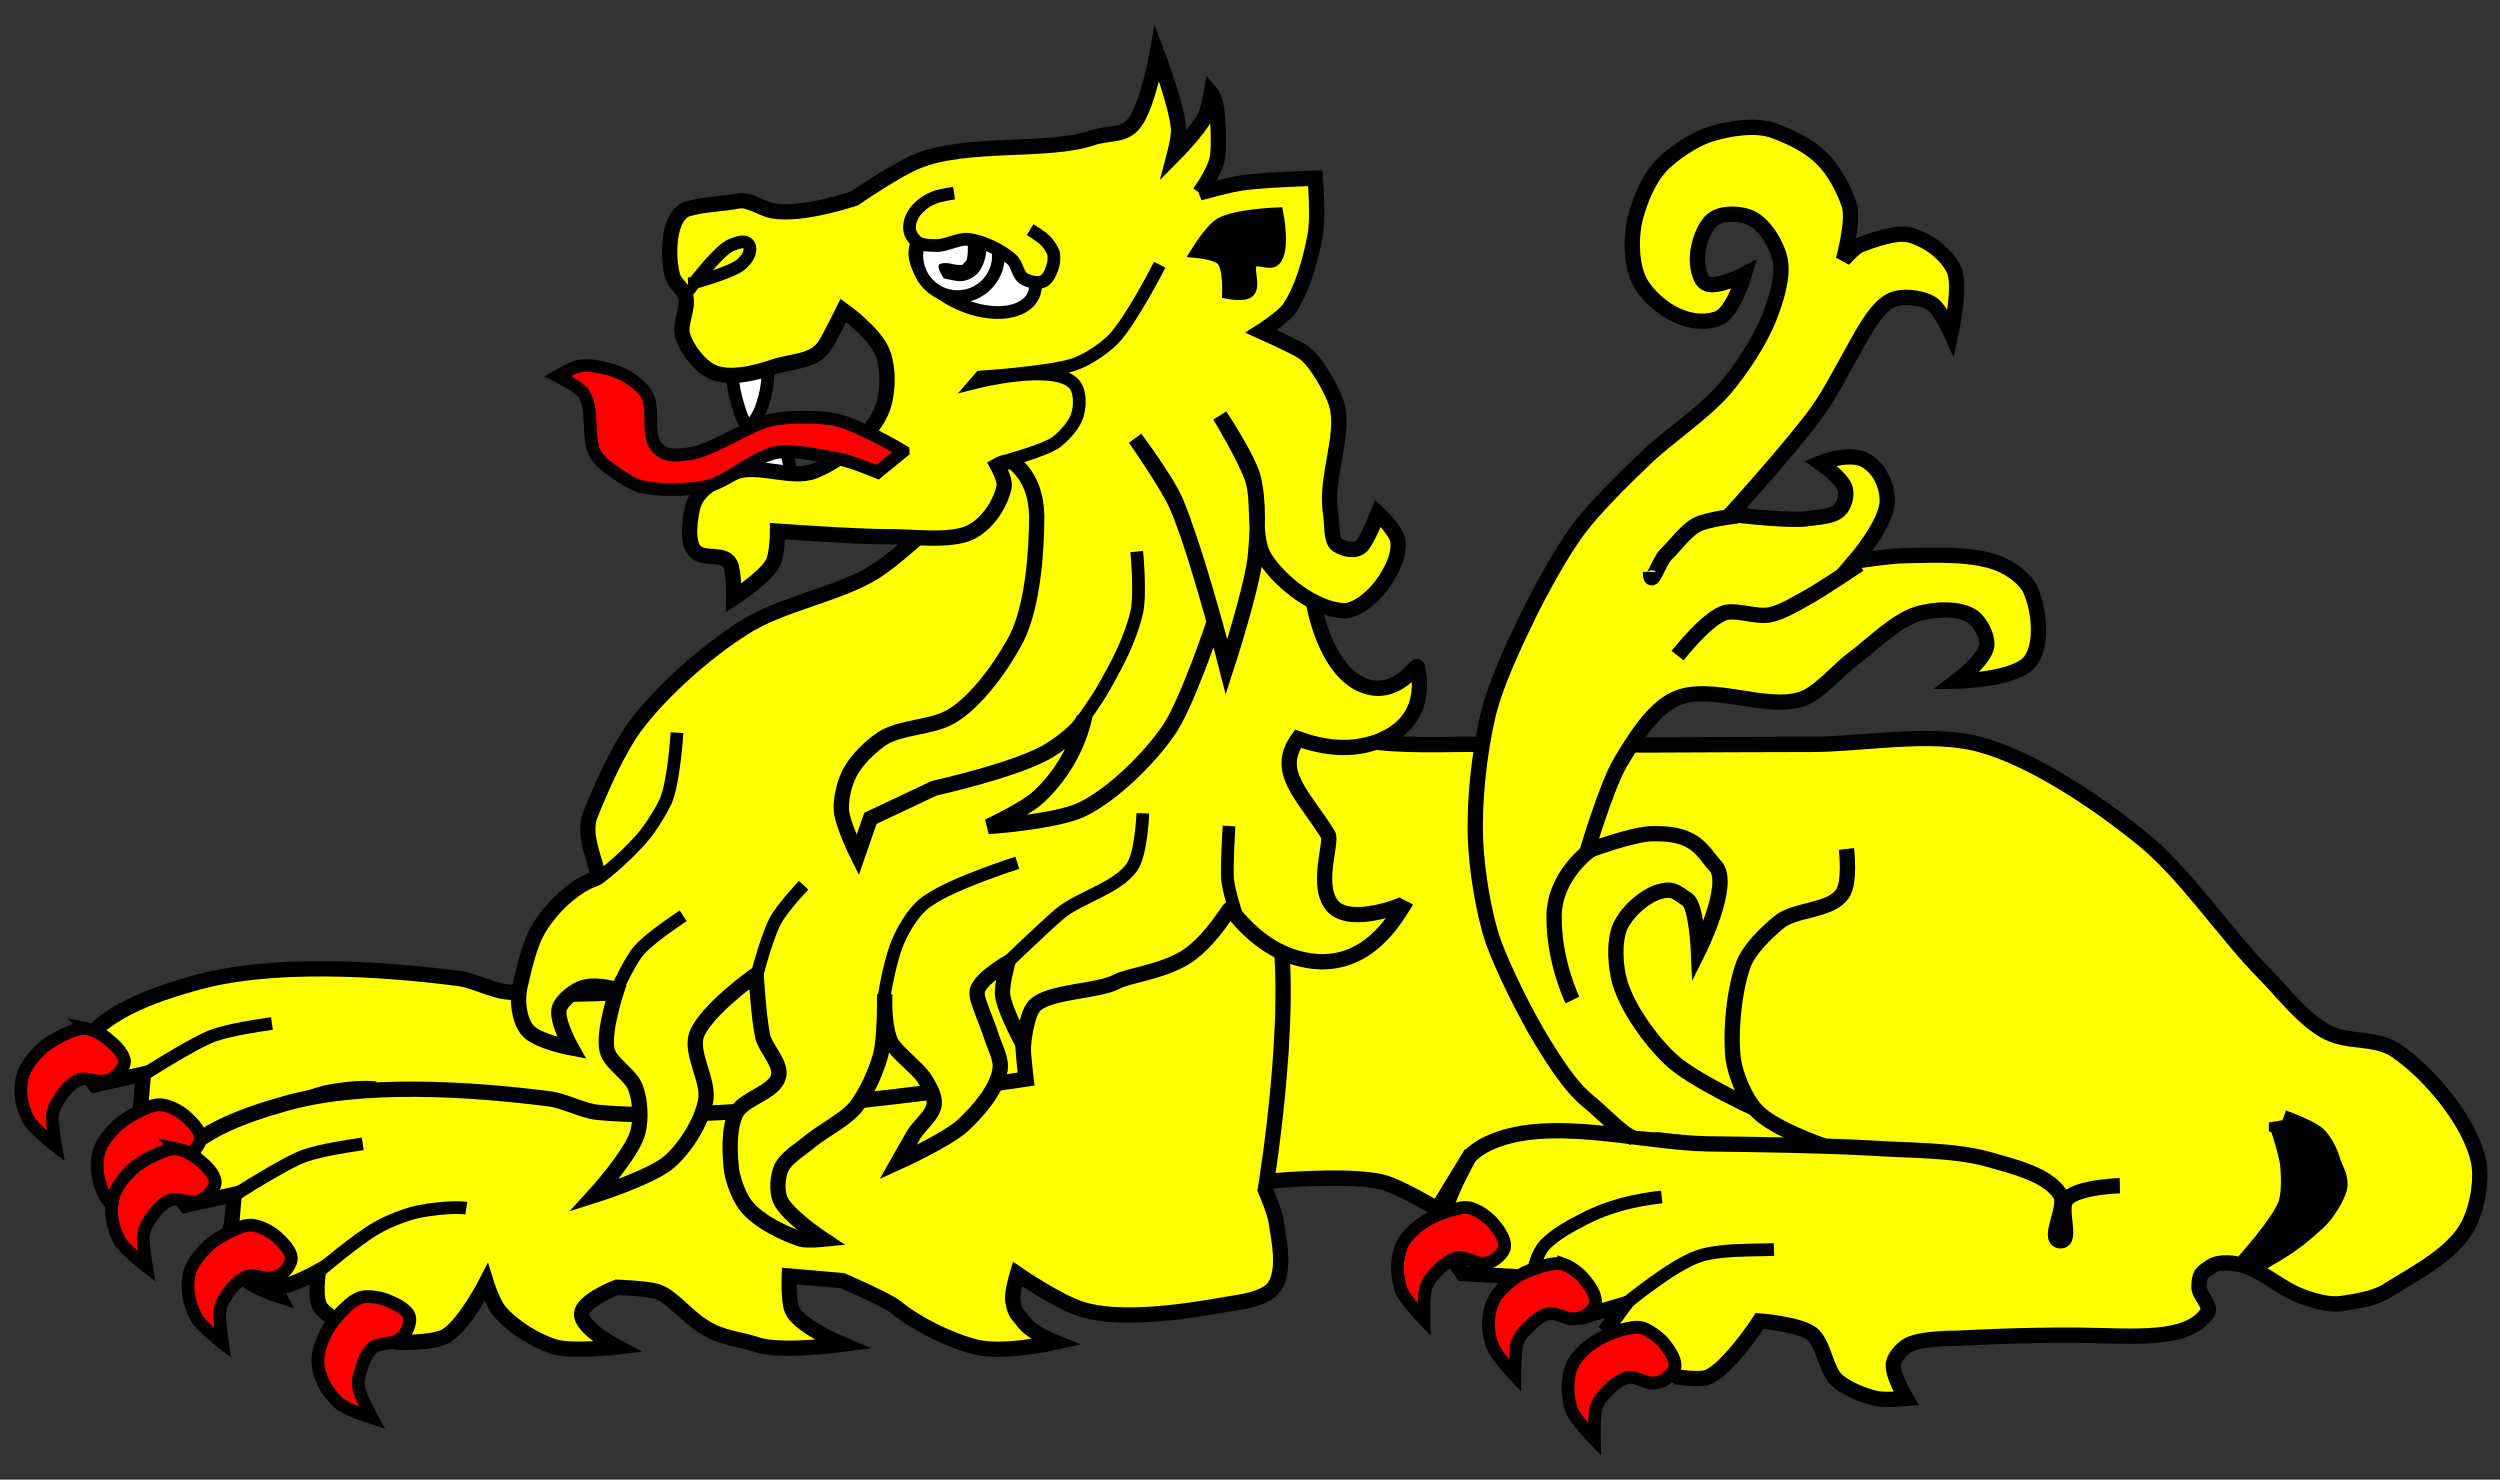 <?xml version="1.0" encoding="UTF-8" standalone="no"?>
<!-- Created with Inkscape (http://www.inkscape.org/) -->
<svg xmlns:dc="http://purl.org/dc/elements/1.1/" xmlns:cc="http://creativecommons.org/ns#" xmlns:rdf="http://www.w3.org/1999/02/22-rdf-syntax-ns#" xmlns:svg="http://www.w3.org/2000/svg" xmlns="http://www.w3.org/2000/svg" xmlns:sodipodi="http://sodipodi.sourceforge.net/DTD/sodipodi-0.dtd" xmlns:inkscape="http://www.inkscape.org/namespaces/inkscape" width="490" height="290" id="svg2" sodipodi:version="0.32" inkscape:version="0.48.2 r9819" sodipodi:docname="lion-couchant.svg" inkscape:output_extension="org.inkscape.output.svg.inkscape" version="1.0">
  <rect width="100%" height="100%" fill="#333333" stroke="none"/>
  <defs id="defs4">
  </defs>
  <sodipodi:namedview id="base" pagecolor="#ffffff" bordercolor="#666666" borderopacity="1.0" gridtolerance="10000" guidetolerance="10" objecttolerance="10" inkscape:pageopacity="0.0" inkscape:pageshadow="2" inkscape:zoom="2.429" inkscape:cx="352.3" inkscape:cy="53.18" inkscape:document-units="px" inkscape:current-layer="svg2" showgrid="false" inkscape:window-width="1280" inkscape:window-height="713" inkscape:window-x="0" inkscape:window-y="0" showguides="true" inkscape:guide-bbox="true"/>
  <g inkscape:groupmode="layer" id="body" inkscape:label="Main">
    <path style="fill:#ffff00;fill-opacity:1;fill-rule:evenodd;stroke:#000000;stroke-width:3;stroke-linecap:butt;stroke-linejoin:miter;stroke-miterlimit:4;stroke-opacity:1;stroke-dasharray:none" d="m 228.6,131.6 c 0,0 26.6,11.2 38.7,13.5 7,1.3 16.6,0.7 23.7,0.8 19.2,0.3 44.8,0 64.1,0 9.8,0 23.3,-2.6 32.9,0 10.7,2.9 23.4,11.6 32,18.6 8.2,6.6 16.2,18.6 23.6,26.1 3.7,3.7 8,9.5 12.7,11.8 4.3,2.1 9.3,0.8 13.3,3.5 6.6,4.5 14.6,14 16.2,21.8 0.7,3.5 -0.2,8.6 -1.7,11.8 -2.7,6 -10.5,9.9 -16.1,13.4 -2.4,1.6 -6.4,2.2 -9.2,2.6 -2.3,0.3 -5,-0.5 -7.1,-1.2 -4.7,-1.7 -7.3,-4.6 -11.5,-6.1 -1.9,-0.7 -5.1,-1.1 -6.8,0 -2.1,1.4 -2.3,1.5 -2.4,4 -0.1,1.6 2.5,3.7 1.7,5 -3.8,5.9 -14.6,4.6 -25.3,4.5 -11.9,-0.1 -23.7,0.6 -23.7,0.6 0,0 -7.3,-0.1 -9.8,1.4 -1.2,0.7 -2.6,2.3 -2.8,3.6 -0.3,2.2 2.5,6.8 2.5,6.8 0,0 -4.2,0.4 -5.9,0 -2.5,-0.6 -5.8,-1.9 -7.7,-3.6 -2.2,-2.1 -2.5,-7.2 -4.9,-9.1 -2.5,-1.9 -10.2,-2.5 -10.2,-2.5 0,0 -6,9.2 -10.1,11 -1.6,0.7 -5.9,0 -5.9,0 l -13.5,-10.1 3.1,-4.2 -8.1,2.4 -12.1,-7.7 -11.6,-0.7 c 0,0 -4,-5.6 -4.2,-8.4 -0.2,-4.9 5.9,-15.2 5.9,-15.2 l -6.7,11 c 0,0 -7.5,-4.6 -11.1,-5.4 -11.3,-2.3 -38.4,1.8 -38.4,1.8 l -65.2,-36.9 58.2,-68.3 3.4,3.4 z" id="path3741" sodipodi:nodetypes="csssssssssssssssssscsscssscsccccccsccscccc" inkscape:connector-curvature="0"/>
    <path style="fill:none;stroke:#000000;stroke-width:3;stroke-linecap:butt;stroke-linejoin:miter;stroke-miterlimit:4;stroke-opacity:1;stroke-dasharray:none" d="m 288.3,226.4 c 0,0 1.3,-1.3 3.2,-2.2 11.7,-5.7 30.3,-0.2 43.2,0 9.5,0.1 22.1,0.3 31.6,0.8 7,0.5 16.5,0.3 23.3,2.2 4.5,1.3 11.7,2.9 14.2,6.9 1.5,2.3 -2.7,8.9 0,9.1 2.5,0.2 -0.4,-6.4 1.3,-8.2 2.2,-2.4 10.4,-2.6 10.4,-2.6" id="path3743" sodipodi:nodetypes="cssssssss" inkscape:connector-curvature="0"/>
    <path style="fill:none;stroke:#000000;stroke-width:2.5;stroke-linecap:butt;stroke-linejoin:miter;stroke-miterlimit:4;stroke-opacity:1;stroke-dasharray:none" d="m 318.8,255.4 c 0,0 9.2,-7.6 14.2,-9.2 4.2,-1.4 10.3,-1.1 14.7,-1.3" id="path3753" sodipodi:nodetypes="css" inkscape:connector-curvature="0"/>
    <path style="fill:none;stroke:#000000;stroke-width:2.5;stroke-linecap:butt;stroke-linejoin:miter;stroke-miterlimit:4;stroke-opacity:1;stroke-dasharray:none" d="m 300.7,248.6 c 0,0 0.4,-2.6 2,-4.5 2.1,-2.3 5.7,-4.1 7.8,-5.2 4.8,-2.5 9.9,-3.7 15.2,-4.3" id="path3755" sodipodi:nodetypes="csss" inkscape:connector-curvature="0"/>
    <path style="fill:#000000;fill-rule:evenodd;stroke:#000000;stroke-width:5;stroke-linecap:butt;stroke-linejoin:miter;stroke-miterlimit:4;stroke-opacity:1;stroke-dasharray:none" d="m 447.2,220 c 0,0 4.4,1.6 6.1,2.8 1.5,1.1 2.6,3.6 3.1,5.4 0.6,1.7 1.6,3 1.1,4.7 -0.6,1.8 -2.3,4.5 -3.7,5.8 -2,1.8 -3.4,3.1 -5.6,4.6 -1,0.7 -2.6,1.7 -4.2,2.6 -1.8,1.1 -3.4,2 -3.4,2 0,0 6.6,-7.3 8.2,-11.2 1,-2.4 0.8,-6.1 0.6,-8.6 -0.3,-2.5 -2.2,-8.1 -2.2,-8.1 z" id="path3759" sodipodi:nodetypes="csssssscssc" inkscape:connector-curvature="0"/>
    <path style="fill:none;stroke:#000000;stroke-width:3;stroke-linecap:butt;stroke-linejoin:miter;stroke-miterlimit:4;stroke-opacity:1;stroke-dasharray:none" d="m 361.9,166.4 c 0,0 0.8,6.7 -0.8,8.8 -2.4,3.5 -9.5,2.9 -12.6,5.7 -2.4,2 -5.5,5 -6.7,7.9 -1.9,5 -2.7,13.3 -2.1,18.7 0.5,3.4 2.4,8 4.8,10.4 3.3,3.4 13,6.7 13,6.7" id="path3757" sodipodi:nodetypes="cssssss" inkscape:connector-curvature="0"/>
    <path style="fill:#ffff00;fill-opacity:1;fill-rule:evenodd;stroke:#000000;stroke-width:3;stroke-linecap:butt;stroke-linejoin:miter;stroke-miterlimit:4;stroke-opacity:1;stroke-dasharray:none" d="m 344,217.3 c 0,0 -12.5,-5.7 -16.7,-9.8 -3.8,-3.6 -8.2,-9.7 -9.8,-14.9 -0.9,-3.1 -1.2,-7.9 0,-10.9 1.3,-2.9 4.7,-6 7.6,-6.9 2.7,-0.8 3.2,-0.1 5.6,1.5 1.8,1.1 2.2,10.1 2.2,10.1 0,0 6.6,-13.2 3.3,-16.7 -1.1,-1.1 -2.6,-3.7 -4.7,-4.8 -2.5,-1.5 -5.6,-1.5 -7.5,-1.5 -4,0 -12.9,3.4 -12.9,3.4 0,0 3.7,-12.5 6.4,-17.2 2.6,-4.4 6.4,-10.6 10.8,-12.6 6.9,-3.2 17.8,2.4 24.9,0 3.6,-1.3 7.1,-5.8 10.3,-8.1 3.6,-2.7 8.1,-7.3 12.4,-8.6 3.1,-0.9 8.1,-1.3 10.8,0.6 1.5,1.1 2.9,3.8 2.7,5.7 -0.4,2.8 -5.9,6.9 -5.9,6.9 0,0 11.8,-0.2 14.5,-4 2.4,-3.3 1.7,-10 0,-13.8 -0.9,-2.2 -3.8,-4.2 -5.9,-5.1 -5.1,-2.2 -12.8,-1.8 -18.4,-1.7 -3.1,0 -10.2,1.1 -10.2,1.1 0,0 6.4,-7.4 6.4,-11.83 0,-3.2 -1.6,-6.44 -4.3,-7.95 -3.1,-1.79 -8.8,0.52 -8.8,0.52 0,0 4.4,3.04 4.9,5.16 0.3,1.22 -0.2,3.14 -1.1,4.02 -1.3,1.38 -4.1,1.38 -5.9,1.68 -3.7,0.7 -15.5,-0.8 -15.5,-0.8 0,0 12.2,-13.45 17,-20.14 2.7,-3.75 5.6,-9.53 7.9,-13.55 1.5,-2.66 3.8,-6.8 6.4,-8.17 2.2,-1.15 6,-0.7 8.1,0.57 1.7,1.03 3.8,5.74 3.8,5.74 0,0 2,-9.25 0.6,-12.35 -1.6,-3.3 -5.3,-5.95 -8.7,-6.83 -2.6,-0.7 -7.2,0.97 -9.8,1.97 -1.1,0.46 -3.2,2.87 -3.2,2.87 0,0 2.2,-7.83 1.1,-10.9 -1,-2.89 -2.8,-6.5 -5.4,-9.03 -2.7,-2.67 -6.3,-4.2 -9.2,-5.32 -3.5,-1.36 -8.8,-0.51 -12.4,0.58 -2.9,0.86 -6.4,3.18 -8.7,5.16 -3,2.6 -4.7,6.4 -5.9,10.33 -1.3,4.09 -1.3,10.86 1.1,14.34 3.3,4.79 9.5,8.27 14.8,6.36 3,-1.09 5.2,-8.66 5.2,-8.66 0,0 -5.6,2.95 -7.6,1.73 -1.3,-0.81 -1.7,-3.54 -1.6,-5.17 0.1,-2.46 1.3,-6.13 3.2,-7.46 1.9,-1.29 5.6,-1.1 7.6,0 2.5,1.36 4.8,5.14 5.4,8.04 0.7,3.43 -0.9,8.23 -2.2,11.47 -1.8,4.59 -5.5,10.08 -8.6,13.77 -4.1,4.81 -11.2,9.41 -15.7,13.77 -4.1,3.93 -9.5,9.19 -13,13.78 -3.4,4.6 -7.1,11.4 -9.7,16.6 -2.8,5.8 -6.6,13.7 -8.1,20.1 -1.7,7.4 -2.7,16.6 -2.4,24.2 0.2,5.7 1.6,14.6 3.5,20 1.9,5.3 6.3,14.1 9.2,18.9 2.8,4.6 6,9.7 9.7,12.6 2.8,2.3 6.5,6.3 8.5,6.9" id="path3762" sodipodi:nodetypes="cssssscssscssssssscsssscsscssscsssscssscsssssssscssssssssssssssss" inkscape:connector-curvature="0"/>
    <path style="fill:none;stroke:#000000;stroke-width:3;stroke-linecap:butt;stroke-linejoin:miter;stroke-miterlimit:4;stroke-opacity:1;stroke-dasharray:none" d="m 340.6,101.1 c 0,0 -5.9,0.6 -8.1,1.8 -2.2,1.2 -4.2,4.1 -6,5.8 -1.4,1.4 -3,6.9 -3,3.4" id="path3765" sodipodi:nodetypes="csss" inkscape:connector-curvature="0"/>
    <path style="fill:none;stroke:#000000;stroke-width:3;stroke-linecap:butt;stroke-linejoin:miter;stroke-miterlimit:4;stroke-opacity:1;stroke-dasharray:none" d="m 364.4,110.6 c 0,0 -6.8,4.6 -9.8,6.3 -2.2,1.2 -5.2,3.1 -7.7,3.6 -2.5,0.5 -6,-0.9 -8.5,-0.5 -3.5,0.7 -9.6,8.5 -9.6,8.5" id="path3767" sodipodi:nodetypes="cssss" inkscape:connector-curvature="0"/>
    <path style="fill:none;stroke:#000000;stroke-width:3;stroke-linecap:butt;stroke-linejoin:miter;stroke-miterlimit:4;stroke-opacity:1;stroke-dasharray:none" d="m 311.7,166.6 c 0,0 -7,4.9 -7.1,12.9 -0.1,9 3.6,16.5 3.6,16.5" id="path3785" sodipodi:nodetypes="css" inkscape:connector-curvature="0"/>
    <path style="fill:#ffff00;fill-opacity:1;fill-rule:evenodd;stroke:#000000;stroke-width:3;stroke-linecap:butt;stroke-linejoin:miter;stroke-miterlimit:4;stroke-opacity:1;stroke-dasharray:none" d="m 231.5,151.9 c 5.6,16.4 -1.3,57.7 -1.3,57.7 0,0 1.8,4.2 2.1,6.1 0.6,3.8 1.9,9.8 -0.4,13 -1.8,2.4 -6.6,2.9 -9.6,3.4 -7.8,1.4 -20.6,3.3 -28.1,0.9 -4.6,-1.4 -12.6,-6.9 -12.6,-6.9 0,0 -1.1,3.6 -0.9,5.2 0.4,2.4 0.7,2.4 2.2,4.3 1.6,2.1 6.1,3.9 6.1,3.9 0,0 -10.2,2.3 -15.6,0.9 -5.1,-1.3 -11.6,-4.5 -15.6,-7.8 -1.7,-1.4 -10.5,-5.2 -10.5,-5.2 l -10.4,-0.9 c 0,0 -0.2,4.7 0.5,6.5 1.1,3.2 9.9,6.9 9.9,6.9 0,0 -12.3,1.7 -16.9,0 -2.6,-0.9 -6.7,-1.2 -10,-3.3 -3.7,-2.2 -6.5,-6.2 -9.5,-7.1 -2.2,-0.6 -7.8,-0.8 -7.8,-0.8 0,0 -6.8,2.6 -6.9,5.2 -0.2,2.8 6.9,6.5 6.9,6.5 0,0 -8.6,1 -12.1,0 -3.7,-1.1 -8.4,-4 -10.9,-7 -1.4,-1.7 -2.6,-5.6 -2.6,-5.6 0,0 -4.2,8.2 -7.8,10.4 -2.4,1.5 -9.5,1.3 -9.5,1.3 0,0 -12.3,-2.8 -15.2,-6.9 -1.2,-1.7 -0.4,-7 -0.4,-7 0,0 -7,4 -10,3.1 -3.3,-1 -7.3,-8.7 -7.3,-8.7 l 0.8,-9.5 -9.5,2.1 c 0,0 -3.3,-4.5 -2.6,-6.5 2.4,-7.3 14.6,-11.3 22.1,-13.4 15,-4.3 36.5,-2.9 52,-0.9 2.8,0.4 6.3,2.3 9.1,2.6 25.2,2.6 84.1,-6.5 84.1,-6.5 0,0 -3.2,-25.8 1.8,-35.1 2.8,-5.2 10.3,-10 16,-11.7 6.4,-1.9 16.2,-2.1 22.1,0.9 3.5,1.7 7,6.3 8.3,9.9 z" id="path3673" sodipodi:nodetypes="ccsssscsscssccscssscscsscscscscccsssscssss" inkscape:connector-curvature="0"/>
    <path sodipodi:nodetypes="cssssssscsssss" id="path3680" d="m 53.3,230.6 c 1.5,-0.2 3.5,0.1 4.9,0.7 1.5,0.6 3.6,1.6 4.2,3 0.4,1 -0.2,2.5 -0.7,3.3 -0.3,0.7 -1.1,1.3 -1.7,1.6 -1.3,0.7 -3.5,0.4 -4.7,1.3 -1,0.8 -1.8,2.5 -2.2,3.8 -0.5,1.8 -0.9,2.7 -0.5,4.5 0.3,1.4 2.5,5.5 2.5,5.5 0,0 -5.1,-1.6 -6.6,-3 -2.2,-2.1 -3.8,-4.8 -4,-7.9 -0.1,-1.9 0.9,-4.5 1.8,-6.2 1.1,-2 3.3,-4.4 5.2,-5.8 0.5,-0.3 1.2,-0.7 1.8,-0.8 z" style="fill:#ffffff;fill-opacity:1;fill-rule:evenodd;stroke:#000000;stroke-width:2.5;stroke-linecap:butt;stroke-linejoin:miter;stroke-miterlimit:4;stroke-opacity:1;stroke-dasharray:none" inkscape:connector-curvature="0"/>
    <path inkscape:connector-curvature="0" style="fill:none;stroke:#000000;stroke-width:2.5;stroke-linecap:butt;stroke-linejoin:miter;stroke-miterlimit:4;stroke-opacity:1;stroke-dasharray:none" d="m 28.1,210.7 c 0,0 9.9,-6.4 13.9,-7.8 3.3,-1.1 7.9,-1.8 11.3,-2.3" id="path3688" sodipodi:nodetypes="css"/>
    <path inkscape:connector-curvature="0" style="fill:none;stroke:#000000;stroke-width:2.5;stroke-linecap:butt;stroke-linejoin:miter;stroke-miterlimit:4;stroke-opacity:1;stroke-dasharray:none" d="m 45.2,225.2 c 0,0 7.2,-6.1 10.8,-8.1 2.2,-1.3 5.5,-2.6 8.1,-3.2 6.2,-1.2 9.5,-0.7 9.5,-0.7" id="path3690" sodipodi:nodetypes="cssc"/>
    <path style="fill:#ffff00;fill-opacity:1;fill-rule:evenodd;stroke:#000000;stroke-width:3;stroke-linecap:butt;stroke-linejoin:miter;stroke-miterlimit:4;stroke-opacity:1;stroke-dasharray:none" d="m 249.3,175.5 c 5.6,16.4 -1.3,57.7 -1.3,57.7 0,0 1.8,4.2 2.1,6.1 0.6,3.8 1.9,9.8 -0.4,13 -1.8,2.4 -6.6,2.9 -9.6,3.4 -7.8,1.4 -20.6,3.3 -28.1,0.9 -4.6,-1.4 -12.6,-6.9 -12.6,-6.9 0,0 -1.1,3.6 -0.9,5.2 0.4,2.4 0.7,2.4 2.2,4.3 1.6,2.1 6.1,3.9 6.1,3.9 0,0 -10.2,2.3 -15.6,0.9 -5.1,-1.3 -11.6,-4.5 -15.6,-7.8 -1.7,-1.4 -10.5,-5.2 -10.5,-5.2 l -10.4,-0.9 c 0,0 -0.2,4.7 0.5,6.5 1.1,3.2 9.9,6.9 9.9,6.9 0,0 -12.3,1.7 -16.9,0 -2.6,-0.9 -6.7,-1.2 -10,-3.3 -3.7,-2.2 -6.5,-6.2 -9.5,-7.1 -2.2,-0.6 -7.8,-0.8 -7.8,-0.8 0,0 -6.8,2.6 -6.9,5.2 -0.2,2.8 6.9,6.5 6.9,6.5 0,0 -8.6,1 -12.1,0 -3.7,-1.1 -8.4,-4 -10.9,-7 -1.4,-1.7 -2.6,-5.6 -2.6,-5.6 0,0 -4.2,8.2 -7.8,10.4 -2.4,1.5 -9.5,1.3 -9.5,1.3 0,0 -12.3,-2.8 -15.2,-6.9 -1.2,-1.7 -0.4,-7 -0.4,-7 0,0 -7,4 -10,3.1 -3.3,-1 -7.3,-8.7 -7.3,-8.7 l 0.8,-9.5 -9.5,2.1 c 0,0 -3.3,-4.5 -2.6,-6.5 2.4,-7.3 14.6,-11.3 22.1,-13.4 15,-4.3 36.5,-2.9 52,-0.9 2.8,0.4 6.3,2.3 9.1,2.6 25.2,2.6 84.1,-6.5 84.1,-6.5 0,0 -3.2,-25.8 1.8,-35.1 2.8,-5.2 10.3,-10 16,-11.7 6.4,-1.9 16.2,-2.1 22.1,0.9 3.5,1.7 7,6.3 8.3,9.9 z" id="path3705" sodipodi:nodetypes="ccsssscsscssccscssscscsscscscscccsssscssss" inkscape:connector-curvature="0"/>
    <path inkscape:connector-curvature="0" style="fill:none;stroke:#000000;stroke-width:2.5;stroke-linecap:butt;stroke-linejoin:miter;stroke-miterlimit:4;stroke-opacity:1;stroke-dasharray:none" d="m 45.9,234.3 c 0,0 9.9,-6.4 13.9,-7.8 3.3,-1.1 7.9,-1.8 11.3,-2.3" id="path3713" sodipodi:nodetypes="css"/>
    <path inkscape:connector-curvature="0" style="fill:none;stroke:#000000;stroke-width:2.5;stroke-linecap:butt;stroke-linejoin:miter;stroke-miterlimit:4;stroke-opacity:1;stroke-dasharray:none" d="m 63,248.8 c 0,0 7.2,-6.1 10.8,-8.1 2.2,-1.3 5.5,-2.6 8.1,-3.2 6.2,-1.2 9.5,-0.7 9.5,-0.7" id="path3715" sodipodi:nodetypes="cssc"/>
    <path inkscape:connector-curvature="0" style="fill:#ffffff;fill-rule:evenodd;stroke:#000000;stroke-width:2.5;stroke-linecap:butt;stroke-linejoin:miter;stroke-miterlimit:4;stroke-opacity:1;stroke-dasharray:none" d="m 144,69.53 c 0.5,-1.46 0.9,-0.98 2.3,-1.49 1.5,-0.5 1.5,-0.78 2.6,0.24 1.1,0.93 1.4,0.58 1.5,1.97 0.4,3.57 -0.1,7.16 -1.5,10.49 -0.6,1.37 -2.1,3.27 -2.1,3.27 0,0 -1.2,-1.41 -1.7,-3.13 -1.2,-3.58 -2.2,-7.77 -1.1,-11.35 z" id="path6139" sodipodi:nodetypes="csssscss"/>
    <path inkscape:connector-curvature="0" style="fill:#ffffff;fill-rule:evenodd;stroke:#000000;stroke-width:2.5;stroke-linecap:butt;stroke-linejoin:miter;stroke-miterlimit:4;stroke-opacity:1;stroke-dasharray:none" d="m 147.8,93 c 0,1.5 0.5,1.2 1.7,2.11 1.1,0.99 1,1.19 2.4,0.71 1.3,-0.6 1.5,-0.19 2.2,-1.39 1.6,-3.3 0.3,-2.79 0.1,-6.39 -0.1,-1.5 -1.1,-3.81 -1.1,-3.81 0,0 -1.5,1 -2.6,2.39 -2.2,2.99 -2.6,2.58 -2.7,6.38 z" id="path6141" sodipodi:nodetypes="ssssscss"/>
    <path style="fill:#ffff00;fill-opacity:1;fill-rule:evenodd;stroke:#000000;stroke-width:3;stroke-linecap:butt;stroke-linejoin:miter;stroke-miterlimit:4;stroke-opacity:1;stroke-dasharray:none" d="m 193.7,92.1 c 0,0 -14.6,15 -22.1,19.9 -7.1,4.5 -18.8,6.4 -25.9,11.1 -7.3,4.6 -16,12.3 -21.1,19.1 -3.5,4.7 -6.7,12.1 -8.9,17.5 -2,5 2.9,11.9 0.8,12.6 -2.7,0.8 -7.6,4.3 -10.9,9.7 -2.2,3.7 -3.2,9.6 -3.7,11.4 -0.6,2.5 -0.2,6.4 1.4,8.4 1.7,2.3 8.7,3.6 8.7,3.6 0,0 -3,-5.3 -2.4,-7.7 0.6,-1.8 3.1,-3.7 4.9,-4.2 2.9,-0.7 6.4,0.5 6.4,0.5 0,0 -2.8,8.4 -1.9,11.9 0.7,2.7 4.7,4.7 5.6,7.4 0.9,2.4 1.1,6.2 0.4,8.7 -1.2,4.3 -8.5,12.3 -8.5,12.3 0,0 11.1,-3.5 14.7,-6.6 3.2,-2.8 6.3,-7.8 7.1,-11.9 0.8,-3.8 -3,-9.2 -1.8,-12.9 1.7,-4.8 11.7,-11.9 11.7,-11.9 0,0 0.5,8.6 1.3,12.2 0.6,2.4 3.7,5.3 3.1,7.7 -0.7,3.3 -6.9,4.3 -8.4,7.4 -1.4,3 -1.2,7.8 -0.8,11.2 0.4,2.3 1.6,5.5 3.2,7.3 2.4,2.7 7,5 10.5,6.1 1.2,0.3 4.2,0 4.2,0 0,0 -7.1,-4.7 -8.4,-7.8 -0.7,-1.8 -0.5,-4.6 0.3,-6.3 1.1,-2.1 4,-3.7 5.7,-5.2 2.6,-2.1 6.7,-4.1 8.8,-6.6 2.1,-2.7 4,-6.9 4.9,-10.2 0.9,-3.5 0.8,-11.9 0.8,-11.9 0,0 -0.3,6.4 1.3,9.5 1,1.8 5.1,5 6.3,6.7 0.9,1.4 2.3,3.6 2.1,5.3 -0.2,2.1 -2.8,4.1 -3.9,5.8 -1,1.7 -3.2,5.6 -3.2,5.6 0,0 9.5,-4.3 12.7,-7.2 2.9,-2.7 6.7,-7 7.3,-10.9 0.4,-2 -1.1,-4.7 -1.7,-6.6 -0.4,-1.4 -1.2,-3.2 -1.7,-4.6 -0.4,-1.3 -1.4,-3.2 -1,-4.5 0.7,-2.3 5.9,-5.3 5.9,-5.3 0,0 -1.2,4.4 -1,6.3 0.4,3.2 4.1,9.8 4.1,9.8 0,0 0.5,-6 2.2,-7.7 2.9,-2.9 12.4,-2.7 16.1,-4.7 2.2,-1.2 8.4,-1.8 13.2,-4.6 4.4,-2.7 7.5,-7.7 8.9,-9.6 0.4,-0.4 6.2,9.8 17.7,10.3 10.7,0.3 15.5,-10 16.8,-11.6 -0.1,0.4 -10.4,4.5 -14.1,0.9 -3.8,-3.8 -0.2,-12.8 -1.1,-14.2 -5,-8 -10.5,-12.3 -5.9,-18.8 5.1,1.8 10.4,2.5 15.7,0.5 9.1,-3.5 8.5,-11.2 7.7,-14.6 -0.3,-0.6 -4.2,6.4 -10.9,3.5 -7.2,-3.2 -9.3,-15.3 -9.4,-15.8 -1.5,-4.8 -7.5,-10.7 -7.5,-10.7 l -1.7,-22.73 -11.4,-13.69 -49.5,13.45 6.3,7.37 z" id="path5995" sodipodi:nodetypes="csssssssscsscssscssscsssssscssssscsssscssssscscssssscsscscssccccc" inkscape:connector-curvature="0"/>
    <path style="fill:#ffff00;fill-opacity:1;fill-rule:evenodd;stroke:#000000;stroke-width:3;stroke-linecap:butt;stroke-linejoin:miter;stroke-miterlimit:4;stroke-opacity:1;stroke-dasharray:none" d="m 235.1,37.81 c 0,0 2.6,-3.46 3.4,-6.41 0.5,-1.79 0.3,-7.06 0,-9.68 -0.3,-2.45 -1.1,-3.41 -1.1,-3.41 0,0 -0.5,2.99 -1.2,4.53 -1.2,2.6 -6,7.43 -6,7.43 0,0 0.9,-3.44 0.8,-4.94 -0.3,-4.61 -4.2,-14.84 -4.2,-14.84 0,0 -1.8,10 -4.3,13.4 -2.1,2.94 -4.9,1.96 -8.4,3.13 -8.7,2.96 -24.4,0.62 -34.2,4.53 -4.1,1.61 -12.4,7.33 -12.4,7.33 0,0 -10.3,3.52 -16.1,2.44 -2.1,-0.39 -4.6,-2.33 -6.7,-1.93 -3.7,0.69 -6.7,0.6 -9.9,1.55 -3.9,1.18 -4.1,9.46 -2.9,13.38 0.4,1.31 2.2,2.49 2.5,3.84 0.6,2.23 -1.3,5.44 -0.6,7.64 0.8,2.6 3.3,5.87 5.7,7.04 3.4,1.61 8.6,0.27 12.1,-0.92 3.9,-1.29 8.1,-0.92 10.2,-4.41 0.9,-1.41 3.5,-6.68 3.5,-6.68 0,0 6.3,4.51 7.7,8.32 1.3,3.32 1.1,8.6 -0.4,11.79 -2.2,4.72 -8.2,9.55 -13.1,11.43 -4.4,1.68 -11.3,-1.65 -15.6,0.23 -3.4,1.49 -6.8,2.88 -8,6.37 -0.7,2.33 -1.3,7.13 0.2,8.93 1.8,2.1 5.7,0.2 7,2.6 0.8,1.3 0.7,6.7 0.7,6.7 0,0 6.2,-4.1 7.6,-6.7 1,-1.7 1,-6.4 1,-6.4 0,0 15.2,1.1 21.7,1.1 4.5,-0.1 12.2,1.1 16.2,-0.9 3.2,-1.6 5.8,-5.49 6.5,-8.88 0.3,-1.3 -1.3,-4.21 -1.3,-4.21 0,0 2.4,-1.39 3.5,-0.29 3,2.72 4.1,6.22 4.2,10.18 0,7.1 -0.8,17.6 -3.9,23.9 -2,3.8 -5.2,8.7 -8.8,12.2 -1.4,1.4 -2.9,2.6 -4.4,3.4 -3.6,2 -9.6,1.9 -13.1,4.1 -2.3,1.5 -5.1,4.2 -6.4,6.7 -1.1,2 -1.8,5.1 -1.7,7.3 0.2,2.9 3.2,8.9 3.2,8.9 l 2.5,-7.2 12.5,-5.9 c 0,0 16.7,-3.7 22.7,-7.5 6.6,-4.2 6.8,-6.6 6.8,-6.6 0,0 -1.5,9.1 -9.4,16.1 -2.5,2.2 -9.5,5.5 -9.5,5.5 0,0 13.4,-0.9 18.5,-3.4 6,-3 12.7,-9.6 16.6,-15.1 3.6,-4.8 9.2,-21.6 9.2,-21.6 0,0 -4.3,-15.8 -7.5,-23.45 -1.7,-4.11 -8,-12.54 -8,-12.54 0,0 6.1,8.73 8,12.84 4.1,9.15 9.9,31.95 9.9,31.95 0,0 4.8,-14.7 5.6,-21.2 0.5,-4.7 0.8,-11.28 -0.4,-15.99 -1.1,-3.96 -6.5,-12.04 -6.5,-12.04 0,0 5.1,8.43 6.4,12.44 1.5,4.51 -0.1,11.69 2.5,15.59 3,4.7 10,10.1 15.5,10.2 2.3,0 5,-2.3 6.5,-4 2.1,-2.4 4.4,-6.5 4,-9.6 -0.2,-2 -3.9,-5.5 -3.9,-5.5 0,0 -1.9,4.9 -3.2,6.4 -1.2,1.2 -3.4,0.7 -4.8,-0.2 -1.3,-0.8 -1,-4.7 -1.3,-6.2 -1.2,-7.53 3.4,-16.33 0.8,-22.41 -0.8,-2.08 -3.7,-7.6 -6.3,-9.26 -1.7,-1.09 -8.1,-3.97 -8.1,-3.97 0,0 4.3,-2.75 5.5,-4.49 2.6,-3.78 4.3,-9.97 5.1,-14.52 0.6,-3.26 0,-11.02 0,-11.02 0,0 -10.2,0.29 -14.5,0.94 -2.5,0.37 -8.2,1.94 -8.2,1.94 z" id="path5193" sodipodi:nodetypes="csscscscssscssssssssscssssssscscssscsssssssscccscscsscscscsscssssscssssscsscsc" inkscape:connector-curvature="0"/>
    <path style="fill:#ffffff;fill-opacity:1;fill-rule:evenodd;stroke:#000000;stroke-width:2.5;stroke-linecap:butt;stroke-linejoin:miter;stroke-miterlimit:4;stroke-opacity:1;stroke-dashoffset:0;marker:none;visibility:visible;display:inline;overflow:visible;enable-background:accumulate" d="m179.7, 47.74   c-1.661,3.749 2.122,9.035 8.43,11.83 6.309,2.796 12.77,2.048 14.43,-1.701 1.661,-3.749 -2.122,-9.035 -8.43,-11.83 -6.309,-2.796 -12.77,-2.048 -14.43,1.701   z " id="path3163" inkscape:connector-curvature="0"/>
    <path style="fill:#ffffff;fill-opacity:1;fill-rule:evenodd;stroke:#000000;stroke-width:2.5;stroke-linecap:butt;stroke-linejoin:miter;stroke-miterlimit:4;stroke-opacity:1;stroke-dashoffset:0;marker:none;visibility:visible;display:inline;overflow:visible;enable-background:accumulate" d="m195.7, 50.18   c-0.018,4.4 -3.632,7.986 -8.032,7.968 -4.4,-0.018 -7.986,-3.632 -7.968,-8.032 0.018,-4.4 3.632,-7.986 8.032,-7.968 4.4,0.018 7.986,3.632 7.968,8.032   z " id="path3179" inkscape:connector-curvature="0"/>
    <path inkscape:connector-curvature="0" style="fill:#000000;fill-opacity:1;fill-rule:evenodd;stroke:none" d="m 188.4,43.22 c -0.6,0 -1.1,0.1 -1.7,0.15 -1,0.12 -2,0.3 -2,0.3 l 0.8,3.41 c 0,0 0.8,-0.14 1.6,-0.25 0.9,-0.1 2,0.11 1.9,0 -0.1,0 0.6,0.76 0.6,0.94 0.2,0.58 0.1,2.71 -0.2,3.29 -0.1,0.2 -0.9,0.92 -0.9,0.93 0.2,-0.1 -0.6,0 -1.3,-0.13 -0.6,-0.12 -1.2,-0.25 -1.2,-0.25 0,0 -1.7,-0.22 -2,0.36 -0.3,0.76 1,2.6 1,2.6 0,0 0.7,0.17 1.5,0.32 0.9,0.15 1.7,0.42 3,0 1.5,-0.48 2.4,-1.43 3,-2.67 0.8,-1.68 1.1,-3.63 0.5,-5.47 -0.4,-1.3 -1.1,-2.43 -2.6,-3.1 -0.7,-0.33 -1.4,-0.42 -2,-0.42 z" id="path3183" sodipodi:nodetypes="csccsssssscscsssssc"/>
    <path inkscape:connector-curvature="0" style="fill:#ffff00;fill-opacity:1;fill-rule:evenodd;stroke:#000000;stroke-width:2.5;stroke-linecap:butt;stroke-linejoin:miter;stroke-miterlimit:4;stroke-opacity:1;stroke-dasharray:none" d="m 187,37.84 c 0,0 -2.8,0.42 -3.9,0.88 -2.3,0.88 -4.5,2.9 -4.8,5.3 -0.2,1.25 0.3,2.32 1.2,3.19 1,0.95 2.6,0.84 3.9,0.91 2,0.11 4.5,-1.45 6.4,-1.21 2.8,0.34 6.4,2.06 8.5,3.93 1,0.87 1.2,3.01 2.3,3.73 1,0.65 2.9,1.08 3.9,0.55 1.1,-0.54 1.7,-2.36 2,-3.54 0.1,-0.57 0.1,-1.39 0,-1.95 -0.3,-0.85 -1,-1.85 -1.6,-2.48 -0.8,-0.81 -3,-2.15 -3,-2.15" id="path3167" sodipodi:nodetypes="csssssssssssc"/>
    <path style="fill:none;stroke:#000000;stroke-width:2.5;stroke-linecap:butt;stroke-linejoin:miter;stroke-miterlimit:4;stroke-opacity:1;stroke-dasharray:none" d="m 136.1,55.4 c 0,0 4.9,-6.44 7.2,-7.36 2.2,-0.91 3,-0.78 3.5,0 0.4,0.8 0.3,2.05 -1.4,3.67 -1.7,1.63 -9.3,3.67 -9.3,3.67 z" id="path6013" sodipodi:nodetypes="csssc" inkscape:connector-curvature="0"/>
    <path style="fill:#000000;fill-rule:evenodd;stroke:#000000;stroke-width:2.5;stroke-linecap:butt;stroke-linejoin:miter;stroke-miterlimit:4;stroke-opacity:1;stroke-dasharray:none" d="m 234.7,49.33 c 0,0 2.7,-4.37 4.6,-5.44 2.9,-1.68 11,-1.99 11,-1.99 0,0 1.4,7.08 -0.5,9.02 -0.9,0.95 -3.5,-0.59 -4.4,0.36 -1.3,1.23 0.6,4.61 -0.7,5.84 -0.8,0.82 -3.9,0.24 -3.9,0.24 0,0 0.2,-5.01 -1.2,-6.48 -1,-1.17 -4.9,-1.55 -4.9,-1.55 z" id="path6022" sodipodi:nodetypes="cscssscsc" inkscape:connector-curvature="0"/>
    <path style="fill:none;stroke:#000000;stroke-width:2.5;stroke-linecap:butt;stroke-linejoin:miter;stroke-miterlimit:4;stroke-opacity:1;stroke-dasharray:none" d="m 227.3,51.89 c 0,0 -5.6,11.03 -9.2,14.72 -2,1.94 -5.2,4.07 -7.8,4.89 -5,1.55 -18.1,2.4 -18.1,2.4 l -0.9,1.03 c 0,0 14.8,-3.76 19,0.1 1.6,1.43 1.5,5.11 0.6,7.03 -0.7,1.65 -2.8,3.94 -4.3,4.88 -2.4,1.45 -8.8,3.2 -8.8,3.2" id="path6018" sodipodi:nodetypes="cssccsssc" inkscape:connector-curvature="0"/>
    <path style="fill:none;stroke:#000000;stroke-width:2.5;stroke-linecap:butt;stroke-linejoin:miter;stroke-miterlimit:4;stroke-opacity:1;stroke-dasharray:none" d="m 222.8,108.1 c 0,0 0.8,8.4 0,11.9 -1.3,5.5 -3.9,10.3 -6.7,15.2 -1.1,2 -4.2,6.3 -4.2,6.3" id="path6020" sodipodi:nodetypes="csss" inkscape:connector-curvature="0"/>
    <path style="fill:none;stroke:#000000;stroke-width:2.5;stroke-linecap:butt;stroke-linejoin:miter;stroke-miterlimit:4;stroke-opacity:1;stroke-dasharray:none" d="m 133.9,179.5 c 0,0 -6.3,4.1 -8.6,6.7 -1.7,1.9 -4.3,7.5 -4.3,7.5" id="path6039" sodipodi:nodetypes="css" inkscape:connector-curvature="0"/>
    <path style="fill:none;stroke:#000000;stroke-width:2.5;stroke-linecap:butt;stroke-linejoin:miter;stroke-miterlimit:4;stroke-opacity:1;stroke-dasharray:none" d="m 199.4,169.1 c 0,0 -12.3,3.9 -17.3,7.3 -2.5,1.5 -4.6,4.9 -5.8,7.5 -1.9,4 -3,11.4 -3,11.4" id="path6041" sodipodi:nodetypes="cssc" inkscape:connector-curvature="0"/>
    <path style="fill:none;stroke:#000000;stroke-width:2.5;stroke-linecap:butt;stroke-linejoin:miter;stroke-miterlimit:4;stroke-opacity:1;stroke-dasharray:none" d="m 197.9,188.2 c 0,0 7,-6.7 9.8,-9.1 4,-3.3 11.3,-5 14.2,-9.2 1.8,-2.6 2.1,-10.5 2.1,-10.5" id="path6043" sodipodi:nodetypes="csss" inkscape:connector-curvature="0"/>
    <path style="fill:none;stroke:#000000;stroke-width:2.5;stroke-linecap:butt;stroke-linejoin:miter;stroke-miterlimit:4;stroke-opacity:1;stroke-dasharray:none" d="m 132.7,143.6 c 0,0 -0.6,9.6 -2.2,13.4 -0.8,1.7 -2.7,5 -4.7,7.3 -4,4.6 -8.8,8.1 -8.8,8.1" id="path6037" sodipodi:nodetypes="csss" inkscape:connector-curvature="0"/>
    <path style="fill:none;stroke:#000000;stroke-width:2.5;stroke-linecap:butt;stroke-linejoin:miter;stroke-miterlimit:4;stroke-opacity:1;stroke-dasharray:none" d="m 147.8,193.2 c 0,0 2.2,-8.9 4.1,-12.6 1.2,-2.4 5.6,-7.1 5.6,-7.1" id="path6197" sodipodi:nodetypes="css" inkscape:connector-curvature="0"/>
    <path inkscape:connector-curvature="0" style="fill:none;stroke:#000000;stroke-width:2.5;stroke-linecap:butt;stroke-linejoin:miter;stroke-miterlimit:4;stroke-opacity:1;stroke-dasharray:none" d="m 240.9,161.9 c 0,0 -0.5,7.4 -0.3,10.5 0.2,2.2 1.8,7.1 1.8,7.1" id="path2876" sodipodi:nodetypes="csc"/>
    <path style="fill:none;stroke:#000000;stroke-width:2.5;stroke-linecap:butt;stroke-linejoin:miter;stroke-miterlimit:4;stroke-opacity:1;stroke-dasharray:none" d="m 316.5,222.5 12.9,1.2" id="path3961" inkscape:connector-curvature="0"/>
  </g>
  <g id="langued">
    <path sodipodi:nodetypes="cssssssscssssssscc" id="path6066" d="m 177,88.43 c 0,0 -9.5,-5.74 -14.2,-6.36 -3.4,-0.41 -8,-0.43 -11.3,0.16 -4.7,0.88 -11.7,6.15 -16.5,6.73 -2.3,0.29 -4.2,0.58 -5.8,-0.82 -2.9,-2.52 -0.7,-7.53 -2.4,-10.75 -0.9,-1.58 -3.1,-3.22 -4.8,-4.05 -2.2,-1.03 -5.6,-1.9 -8.1,-1.64 -1.5,0.15 -4.6,2 -4.6,2 0,0 4.1,2 5.1,3.44 2.1,3.16 0.5,8.84 2.4,12.05 0.8,1.3 2.6,2.61 3.9,3.51 1.4,0.91 3.2,2.22 4.8,2.62 3.7,0.92 9,0.74 12.7,0.1 4.5,-0.88 9.5,-5.86 14,-6.74 3.5,-0.59 8.3,0.63 11.7,1.15 2.6,0.41 8.1,2.73 8.1,2.73 l 5,-4.08 z" style="fill:#ff0000;fill-opacity:1;fill-rule:evenodd;stroke:#000000;stroke-width:2.5;stroke-linecap:butt;stroke-linejoin:miter;stroke-miterlimit:4;stroke-opacity:1;stroke-dasharray:none" inkscape:connector-curvature="0"/>
  </g>
  <g id="armed">
    <path style="fill:#ff0000;fill-opacity:1;fill-rule:evenodd;stroke:#000000;stroke-width:2.5;stroke-linecap:butt;stroke-linejoin:miter;stroke-miterlimit:4;stroke-opacity:1;stroke-dasharray:none" d="m 288.6,236.9 c 1.4,0.5 3.1,1.7 4.1,2.9 0.9,1.1 2.4,3 2.2,4.6 -0.1,1 -1.3,2.1 -2.1,2.6 -0.6,0.4 -1.6,0.6 -2.3,0.6 -1.5,0 -3.3,-1.3 -4.8,-1.1 -1.2,0.2 -2.8,1.4 -3.7,2.3 -1.3,1.4 -2,1.9 -2.6,3.8 -0.4,1.3 -0.3,6 -0.3,6 0,0 -3.8,-3.9 -4.5,-5.8 -0.9,-2.9 -1,-6 0.2,-8.8 0.8,-1.8 2.9,-3.6 4.5,-4.6 2,-1.3 5,-2.3 7.3,-2.7 0.6,-0.1 1.5,0 2,0.2 z" id="path3745" sodipodi:nodetypes="cssssssscsssss" inkscape:connector-curvature="0"/>
    <path style="fill:#ff0000;fill-opacity:1;fill-rule:evenodd;stroke:#000000;stroke-width:2.5;stroke-linecap:butt;stroke-linejoin:miter;stroke-miterlimit:4;stroke-opacity:1;stroke-dasharray:none" d="m 306.5,247.8 c 1.4,0.5 3.1,1.8 4,2.9 1,1.2 2.4,3.1 2.2,4.7 -0.1,1 -1.2,2 -2.1,2.6 -0.6,0.3 -1.5,0.5 -2.2,0.5 -1.5,0.1 -3.3,-1.3 -4.8,-1 -1.3,0.2 -2.8,1.3 -3.7,2.3 -1.3,1.3 -2.1,1.9 -2.6,3.7 -0.4,1.4 -0.4,6.1 -0.4,6.1 0,0 -3.7,-3.9 -4.4,-5.9 -1,-2.8 -1.1,-5.9 0.2,-8.7 0.8,-1.8 2.9,-3.6 4.5,-4.7 2,-1.2 5,-2.3 7.3,-2.6 0.6,-0.1 1.4,-0.1 2,0.1 z" id="path3747" sodipodi:nodetypes="cssssssscsssss" inkscape:connector-curvature="0"/>
    <path style="fill:#ff0000;fill-opacity:1;fill-rule:evenodd;stroke:#000000;stroke-width:2.5;stroke-linecap:butt;stroke-linejoin:miter;stroke-miterlimit:4;stroke-opacity:1;stroke-dasharray:none" d="m 322,260.3 c 1.4,0.5 3.1,1.8 4.1,2.9 0.9,1.2 2.4,3.1 2.2,4.7 -0.1,1 -1.3,2 -2.1,2.6 -0.6,0.4 -1.6,0.5 -2.3,0.6 -1.5,0 -3.3,-1.4 -4.8,-1.1 -1.2,0.2 -2.8,1.3 -3.7,2.3 -1.3,1.4 -2,1.9 -2.6,3.7 -0.4,1.4 -0.3,6.1 -0.3,6.1 0,0 -3.8,-3.9 -4.5,-5.8 -0.9,-2.9 -1,-6 0.2,-8.8 0.8,-1.8 2.9,-3.6 4.5,-4.6 2,-1.3 5,-2.4 7.3,-2.7 0.6,-0.1 1.5,-0.1 2,0.1 z" id="path3749" sodipodi:nodetypes="cssssssscsssss" inkscape:connector-curvature="0"/>
    <path inkscape:connector-curvature="0" style="fill:#ff0000;fill-opacity:1;fill-rule:evenodd;stroke:#000000;stroke-width:2.5;stroke-linecap:butt;stroke-linejoin:miter;stroke-miterlimit:4;stroke-opacity:1;stroke-dasharray:none" d="m 17,201.6 c 1.5,0.3 3.3,1.3 4.4,2.3 1.2,1 2.9,2.6 3,4.2 0,1 -1,2.2 -1.8,2.9 -0.5,0.5 -1.4,0.8 -2.1,0.9 -1.5,0.3 -3.5,-0.8 -4.9,-0.3 -1.2,0.4 -2.5,1.7 -3.3,2.8 -1.1,1.6 -1.7,2.3 -2,4.1 -0.2,1.5 0.6,6.1 0.6,6.1 0,0 -4.3,-3.3 -5.3,-5.1 -1.4,-2.7 -2,-5.7 -1.1,-8.7 0.5,-1.9 2.3,-4 3.7,-5.3 1.7,-1.5 4.6,-3 6.8,-3.7 0.6,-0.2 1.4,-0.3 2,-0.2 z" id="path3676" sodipodi:nodetypes="cssssssscsssss"/>
    <path inkscape:connector-curvature="0" style="fill:#ff0000;fill-opacity:1;fill-rule:evenodd;stroke:#000000;stroke-width:2.5;stroke-linecap:butt;stroke-linejoin:miter;stroke-miterlimit:4;stroke-opacity:1;stroke-dasharray:none" d="m 32,216.6 c 1.4,0.2 3.3,1.2 4.4,2.2 1.1,1 2.9,2.7 2.9,4.3 0,1 -1,2.2 -1.7,2.9 -0.5,0.4 -1.5,0.8 -2.2,0.9 -1.4,0.2 -3.4,-0.8 -4.8,-0.3 -1.2,0.4 -2.6,1.7 -3.4,2.8 -1,1.6 -1.7,2.2 -1.9,4.1 -0.2,1.4 0.5,6.1 0.5,6.1 0,0 -4.3,-3.3 -5.2,-5.1 -1.4,-2.7 -2,-5.8 -1.2,-8.8 0.5,-1.8 2.3,-3.9 3.7,-5.2 1.8,-1.6 4.7,-3.1 6.9,-3.8 0.5,-0.1 1.4,-0.3 2,-0.1 z" id="path3678" sodipodi:nodetypes="cssssssscsssss"/>
    <path inkscape:connector-curvature="0" style="fill:#ff0000;fill-opacity:1;fill-rule:evenodd;stroke:#000000;stroke-width:2.5;stroke-linecap:butt;stroke-linejoin:miter;stroke-miterlimit:4;stroke-opacity:1;stroke-dasharray:none" d="m 34.8,225.2 c 1.5,0.3 3.3,1.3 4.4,2.3 1.2,1 2.9,2.6 3,4.2 0,1 -1,2.2 -1.8,2.9 -0.5,0.5 -1.4,0.8 -2.1,0.9 -1.5,0.3 -3.5,-0.8 -4.9,-0.3 -1.2,0.4 -2.5,1.7 -3.3,2.8 -1.1,1.6 -1.7,2.3 -2,4.1 -0.2,1.5 0.6,6.1 0.6,6.1 0,0 -4.3,-3.3 -5.3,-5.1 -1.4,-2.7 -2,-5.7 -1.1,-8.7 0.5,-1.9 2.3,-4 3.7,-5.3 1.7,-1.5 4.6,-3 6.8,-3.7 0.6,-0.2 1.4,-0.3 2,-0.2 z" id="path3707" sodipodi:nodetypes="cssssssscsssss"/>
    <path inkscape:connector-curvature="0" style="fill:#ff0000;fill-opacity:1;fill-rule:evenodd;stroke:#000000;stroke-width:2.5;stroke-linecap:butt;stroke-linejoin:miter;stroke-miterlimit:4;stroke-opacity:1;stroke-dasharray:none" d="m 49.8,240.2 c 1.4,0.2 3.3,1.2 4.4,2.2 1.1,1 2.9,2.7 2.9,4.3 0,1 -1,2.2 -1.7,2.9 -0.5,0.4 -1.5,0.8 -2.2,0.9 -1.4,0.2 -3.4,-0.8 -4.8,-0.3 -1.2,0.4 -2.6,1.7 -3.4,2.8 -1,1.6 -1.7,2.2 -1.9,4.1 -0.2,1.4 0.5,6.1 0.5,6.1 0,0 -4.3,-3.3 -5.2,-5.1 -1.4,-2.7 -2,-5.8 -1.2,-8.8 0.5,-1.8 2.3,-3.9 3.7,-5.2 1.8,-1.6 4.7,-3.1 6.9,-3.8 0.5,-0.1 1.4,-0.3 2,-0.1 z" id="path3709" sodipodi:nodetypes="cssssssscsssss"/>
    <path inkscape:connector-curvature="0" style="fill:#ff0000;fill-opacity:1;fill-rule:evenodd;stroke:#000000;stroke-width:2.5;stroke-linecap:butt;stroke-linejoin:miter;stroke-miterlimit:4;stroke-opacity:1;stroke-dasharray:none" d="m 71.1,254.2 c 1.5,-0.2 3.5,0.1 4.9,0.7 1.5,0.6 3.6,1.6 4.2,3 0.4,1 -0.2,2.5 -0.7,3.3 -0.3,0.7 -1.1,1.3 -1.7,1.6 -1.3,0.7 -3.5,0.4 -4.7,1.3 -1,0.8 -1.8,2.5 -2.2,3.8 -0.5,1.8 -0.9,2.7 -0.5,4.5 0.3,1.4 2.5,5.5 2.5,5.5 0,0 -5.1,-1.6 -6.6,-3 -2.2,-2.1 -3.8,-4.8 -4,-7.9 -0.1,-1.9 0.9,-4.5 1.8,-6.2 1.1,-2 3.3,-4.4 5.2,-5.8 0.5,-0.3 1.2,-0.7 1.8,-0.8 z" id="path3711" sodipodi:nodetypes="cssssssscsssss"/>
  </g>
</svg>
